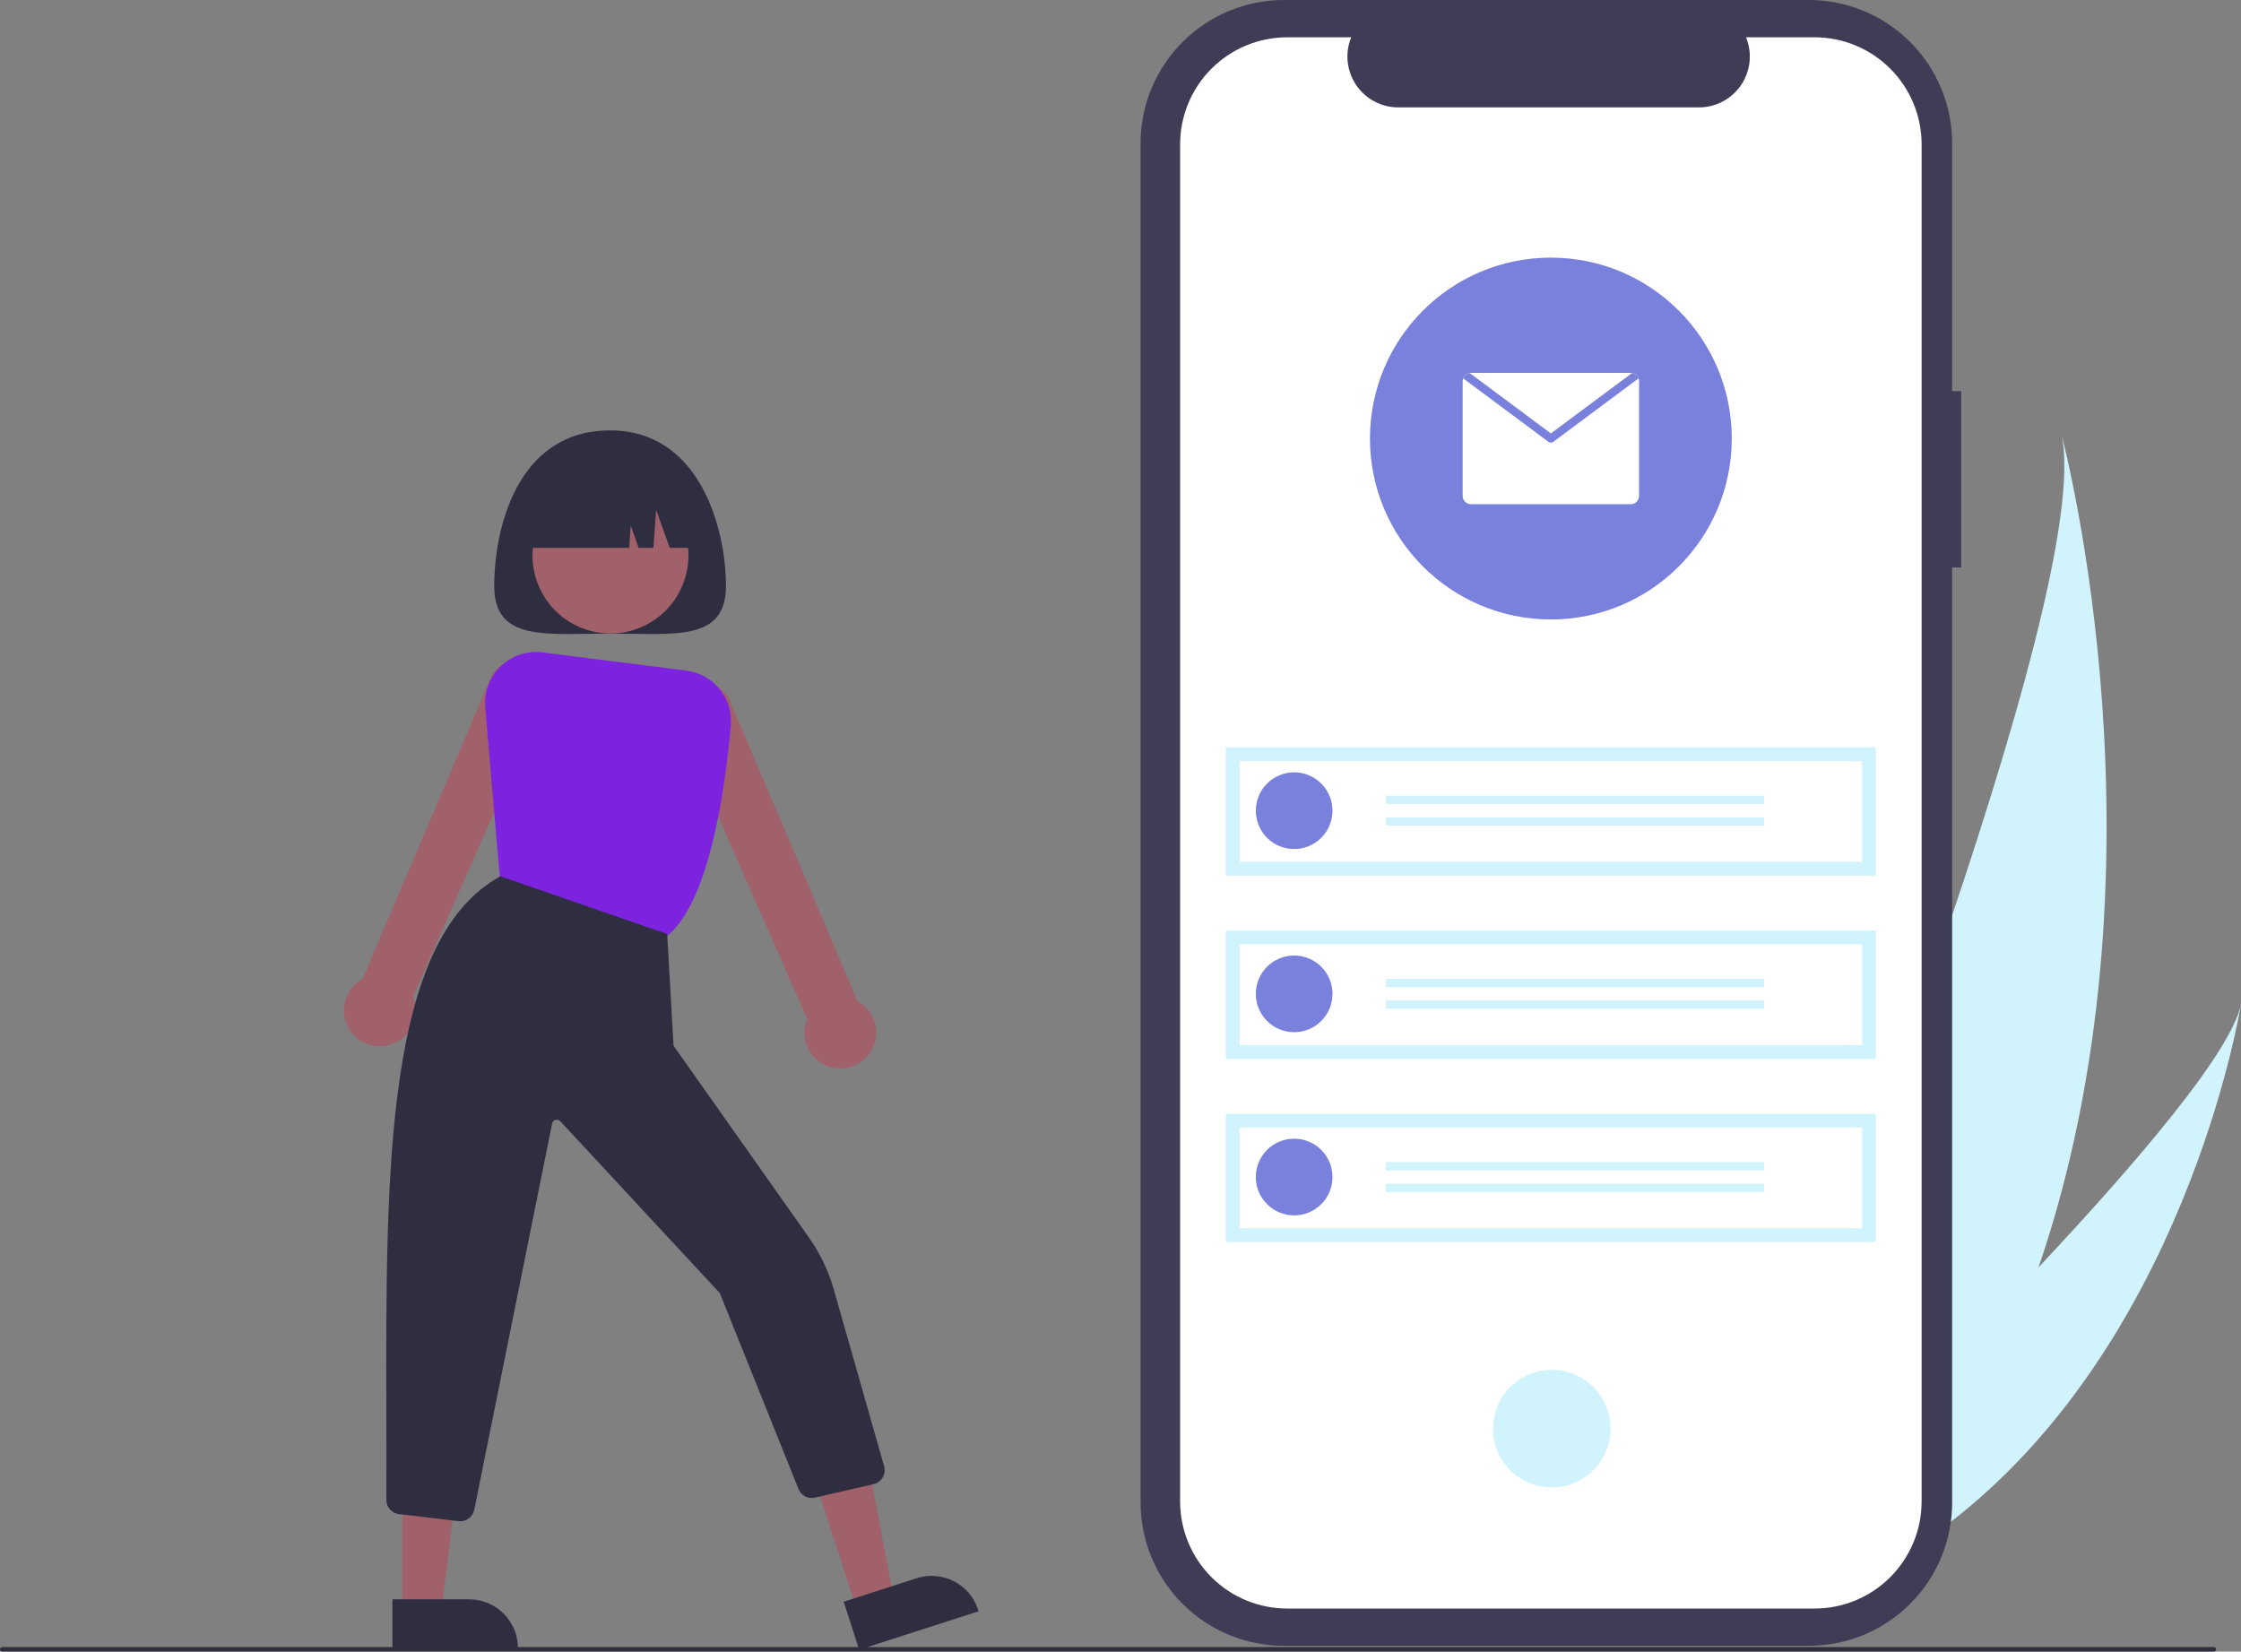 <svg width="886" height="653" viewBox="0 0 886 653" fill="none" xmlns="http://www.w3.org/2000/svg">
<rect x="0" y="0" width="886" height="653" fill="#808080" stroke="none"/>
<g clip-path="url(#clip0_887_4179)">
<path d="M805.984 501.033C794.482 534.756 778.515 568.078 756.718 599.308C756.236 600.011 755.745 600.7 755.251 601.4L689.896 581.374C690.18 580.698 690.488 579.941 690.818 579.114C710.525 530.349 829.072 233.122 815.009 171.771C816.34 176.806 859.824 343.394 805.984 501.033Z" fill="#D1F3FB"/>
<path d="M769.327 603.171C768.542 603.783 767.734 604.387 766.918 604.976L717.891 589.952C718.465 589.404 719.134 588.757 719.904 588.027C732.483 575.889 769.848 539.527 805.984 501.033C844.818 459.668 882.243 415.849 886 396.99C885.305 401.29 863.32 532.129 769.327 603.171Z" fill="#D1F3FB"/>
<path d="M775.377 154.635H771.801V56.688C771.801 41.653 765.829 27.234 755.199 16.603C744.569 5.972 730.151 0 715.118 0H507.619C492.585 0 478.168 5.972 467.538 16.603C456.908 27.234 450.936 41.653 450.936 56.688V594.035C450.936 609.069 456.908 623.488 467.538 634.119C478.168 644.75 492.585 650.722 507.619 650.722H715.117C730.15 650.722 744.568 644.75 755.198 634.119C765.828 623.488 771.8 609.069 771.8 594.035V224.355H775.376L775.377 154.635Z" fill="#3F3D56"/>
<path d="M717.404 14.747H690.319C691.565 17.801 692.041 21.115 691.705 24.397C691.368 27.678 690.23 30.827 688.391 33.565C686.551 36.303 684.066 38.546 681.155 40.097C678.244 41.648 674.996 42.46 671.697 42.46H552.824C549.526 42.459 546.279 41.648 543.368 40.097C540.458 38.546 537.973 36.303 536.134 33.565C534.294 30.828 533.156 27.68 532.819 24.398C532.483 21.117 532.958 17.804 534.204 14.75H508.902C497.675 14.75 486.908 19.21 478.969 27.149C471.03 35.089 466.57 45.857 466.57 57.085V57.085V593.641C466.57 604.869 471.03 615.637 478.969 623.576C486.908 631.516 497.675 635.976 508.902 635.976H717.396C728.623 635.976 739.391 631.516 747.329 623.576C755.268 615.637 759.728 604.869 759.728 593.641V593.641V57.082C759.728 45.854 755.268 35.086 747.329 27.147C739.391 19.207 728.623 14.747 717.396 14.747V14.747L717.404 14.747Z" fill="white"/>
<path d="M636.458 568.581C638.514 555.908 629.908 543.967 617.236 541.91C604.564 539.854 592.624 548.461 590.567 561.134C588.511 573.807 597.117 585.748 609.789 587.805C622.462 589.861 634.402 581.255 636.458 568.581Z" fill="#D1F3FB"/>
<path d="M741.667 295.474H484.633V346.225H741.667V295.474Z" fill="#D1F3FB"/>
<path d="M490.113 340.746H736.189V300.957H490.113V340.746Z" fill="white"/>
<path d="M511.655 305.361C514.653 305.361 517.584 306.25 520.077 307.916C522.569 309.582 524.512 311.95 525.66 314.72C526.807 317.49 527.107 320.538 526.522 323.479C525.937 326.42 524.494 329.121 522.374 331.241C520.254 333.361 517.553 334.805 514.612 335.39C511.672 335.975 508.624 335.675 505.854 334.527C503.084 333.38 500.716 331.437 499.051 328.944C497.385 326.451 496.496 323.52 496.496 320.521C496.496 318.53 496.888 316.559 497.65 314.72C498.412 312.881 499.528 311.209 500.936 309.802C502.344 308.394 504.015 307.277 505.854 306.515C507.693 305.753 509.664 305.361 511.655 305.361Z" fill="#7A81DC"/>
<path d="M697.509 314.588H547.902V317.884H697.509V314.588Z" fill="#D1F3FB"/>
<path d="M697.509 323.156H547.902V326.452H697.509V323.156Z" fill="#D1F3FB"/>
<path d="M741.667 367.897H484.633V418.649H741.667V367.897Z" fill="#D1F3FB"/>
<path d="M490.113 413.17H736.189V373.381H490.113V413.17Z" fill="white"/>
<path d="M511.655 408.105C520.027 408.105 526.814 401.318 526.814 392.945C526.814 384.572 520.027 377.785 511.655 377.785C503.283 377.785 496.496 384.572 496.496 392.945C496.496 401.318 503.283 408.105 511.655 408.105Z" fill="#7A81DC"/>
<path d="M697.509 387.012H547.902V390.307H697.509V387.012Z" fill="#D1F3FB"/>
<path d="M697.509 395.58H547.902V398.876H697.509V395.58Z" fill="#D1F3FB"/>
<path d="M741.667 440.322H484.633V491.074H741.667V440.322Z" fill="#D1F3FB"/>
<path d="M490.113 485.594H736.189V445.806H490.113V485.594Z" fill="white"/>
<path d="M511.655 480.53C520.027 480.53 526.814 473.742 526.814 465.37C526.814 456.997 520.027 450.21 511.655 450.21C503.283 450.21 496.496 456.997 496.496 465.37C496.496 473.742 503.283 480.53 511.655 480.53Z" fill="#7A81DC"/>
<path d="M697.509 459.437H547.902V462.732H697.509V459.437Z" fill="#D1F3FB"/>
<path d="M697.509 468.005H547.902V471.301H697.509V468.005Z" fill="#D1F3FB"/>
<path d="M613.15 244.918C652.651 244.918 684.674 212.893 684.674 173.388C684.674 133.883 652.651 101.857 613.15 101.857C573.648 101.857 541.625 133.883 541.625 173.388C541.625 212.893 573.648 244.918 613.15 244.918Z" fill="#7A81DC"/>
<path d="M648.018 150.68V196.094C648.018 196.52 647.934 196.942 647.771 197.335C647.608 197.729 647.369 198.086 647.068 198.388C646.767 198.689 646.409 198.928 646.016 199.091C645.622 199.254 645.2 199.338 644.774 199.337H581.525C581.099 199.338 580.677 199.254 580.283 199.091C579.89 198.928 579.532 198.689 579.231 198.388C578.93 198.086 578.691 197.729 578.528 197.335C578.365 196.942 578.281 196.52 578.281 196.094V150.68C578.279 150.309 578.345 149.941 578.476 149.594C578.67 149.039 579.012 148.549 579.465 148.176C579.919 147.803 580.465 147.561 581.046 147.477C581.205 147.451 581.365 147.438 581.525 147.437H644.774C644.934 147.438 645.094 147.451 645.252 147.477C645.834 147.561 646.381 147.803 646.834 148.176C647.287 148.549 647.629 149.039 647.823 149.594C647.954 149.941 648.02 150.309 648.018 150.68V150.68Z" fill="white"/>
<path d="M647.823 149.594L614.115 174.685C613.837 174.895 613.498 175.009 613.15 175.009C612.802 175.009 612.463 174.895 612.185 174.685L578.477 149.594C578.67 149.04 579.013 148.55 579.466 148.176C579.919 147.803 580.466 147.561 581.047 147.478L613.15 171.368L645.253 147.478C645.834 147.561 646.381 147.803 646.834 148.176C647.287 148.549 647.63 149.04 647.823 149.594V149.594Z" fill="#7A81DC"/>
<path d="M195.398 231.671C195.398 253.853 215.907 250.498 241.206 250.498C266.505 250.498 287.014 253.853 287.014 231.671C287.014 209.49 276.996 170.171 241.206 170.171C204.184 170.171 195.398 209.49 195.398 231.671Z" fill="#2F2E41"/>
<path d="M338.844 636.865L353.489 632.144L342.251 573.409L320.637 580.377L338.844 636.865Z" fill="#A0616A"/>
<path d="M333.568 633.288L362.408 623.991L362.409 623.991C364.823 623.213 367.366 622.918 369.893 623.123C372.421 623.328 374.883 624.028 377.14 625.185C379.397 626.342 381.404 627.932 383.046 629.864C384.688 631.796 385.934 634.033 386.712 636.447L386.904 637.044L339.685 652.266L333.568 633.288Z" fill="#2F2E41"/>
<path d="M159.087 637.35L174.473 637.349L181.793 577.998L159.084 577.999L159.087 637.35Z" fill="#A0616A"/>
<path d="M155.162 632.326L185.463 632.325H185.464C188 632.325 190.511 632.825 192.854 633.795C195.197 634.765 197.325 636.188 199.118 637.981C200.912 639.774 202.334 641.903 203.304 644.246C204.275 646.589 204.774 649.1 204.774 651.636V652.264L155.163 652.266L155.162 632.326Z" fill="#2F2E41"/>
<path d="M139.223 408.515C138.006 407.04 137.1 405.334 136.559 403.499C136.017 401.665 135.853 399.74 136.074 397.841C136.295 395.941 136.898 394.106 137.847 392.445C138.795 390.785 140.069 389.333 141.593 388.177C142.152 387.756 142.742 387.379 143.359 387.049L193.548 269C194.037 267.582 194.803 266.274 195.801 265.153C196.799 264.032 198.009 263.12 199.362 262.47C200.714 261.819 202.182 261.443 203.68 261.363C205.179 261.283 206.679 261.5 208.093 262.003C209.507 262.506 210.807 263.284 211.918 264.292C213.03 265.301 213.931 266.519 214.569 267.878C215.207 269.236 215.57 270.707 215.636 272.207C215.702 273.706 215.471 275.204 214.955 276.613L163.271 394.066C164.569 397.206 164.698 400.707 163.633 403.934C162.568 407.16 160.38 409.897 157.468 411.647C154.556 413.397 151.113 414.043 147.764 413.468C144.416 412.893 141.385 411.136 139.223 408.515Z" fill="#A0616A"/>
<path d="M324.811 420.358C321.926 418.603 319.767 415.87 318.727 412.657C317.686 409.445 317.833 405.965 319.141 402.851L267.442 285.359C266.932 283.951 266.706 282.456 266.776 280.961C266.846 279.465 267.211 277.998 267.85 276.644C268.489 275.29 269.389 274.075 270.499 273.07C271.609 272.065 272.907 271.289 274.317 270.788C275.728 270.286 277.224 270.068 278.719 270.146C280.214 270.225 281.679 270.598 283.03 271.245C284.38 271.891 285.59 272.798 286.588 273.914C287.587 275.03 288.355 276.332 288.849 277.745L339.054 395.834C339.67 396.165 340.261 396.542 340.82 396.962C342.343 398.118 343.618 399.57 344.566 401.23C345.514 402.891 346.117 404.726 346.339 406.626C346.56 408.525 346.395 410.45 345.854 412.284C345.313 414.119 344.406 415.825 343.189 417.3C341.854 418.916 340.178 420.217 338.28 421.109C336.383 422.001 334.311 422.461 332.215 422.458C329.6 422.462 327.035 421.734 324.811 420.358V420.358Z" fill="#A0616A"/>
<path d="M256.145 246.684C271.082 238.518 276.572 219.787 268.406 204.848C260.241 189.91 241.512 184.419 226.574 192.586C211.637 200.752 206.147 219.482 214.313 234.421C222.478 249.36 241.207 254.85 256.145 246.684Z" fill="#A0616A"/>
<path d="M197.948 350.758L191.834 279.738C191.576 276.732 191.992 273.707 193.054 270.884C194.116 268.061 195.796 265.511 197.971 263.422C200.145 261.332 202.76 259.755 205.623 258.807C208.487 257.859 211.525 257.564 214.518 257.942L271.323 265.133C276.525 265.78 281.272 268.427 284.556 272.513C287.841 276.6 289.406 281.804 288.92 287.024C286.664 312.401 280.37 356.952 263.559 370.227L263.302 370.429L197.948 350.758Z" fill="#7D23E0"/>
<path d="M181.36 601.436L157.793 598.643C156.404 598.497 155.118 597.84 154.186 596.798C153.254 595.757 152.744 594.406 152.753 593.008C152.805 581.667 152.776 570.051 152.748 558.819C152.507 462.579 152.28 371.677 197.604 346.593L197.849 346.458L263.771 369.278L266.295 413.447L319.811 489.268C324.237 495.533 327.569 502.502 329.666 509.881L349.55 579.734C349.759 580.471 349.817 581.242 349.719 582.001C349.622 582.761 349.37 583.493 348.981 584.152C348.592 584.812 348.073 585.385 347.455 585.837C346.837 586.29 346.134 586.612 345.388 586.784L322.21 592.133C320.874 592.44 319.472 592.251 318.265 591.602C317.058 590.953 316.128 589.887 315.648 588.603L284.592 511.275L221.486 443.272C221.248 443.025 220.946 442.847 220.614 442.759C220.283 442.671 219.933 442.675 219.604 442.771C219.274 442.867 218.977 443.052 218.745 443.305C218.513 443.558 218.354 443.869 218.286 444.206L187.505 596.938C187.23 598.321 186.446 599.55 185.308 600.383C184.17 601.216 182.762 601.592 181.36 601.436Z" fill="#2F2E41"/>
<path d="M276.973 216.61H264.781L259.403 201.549L258.327 216.61H252.5L249.363 207.825L248.735 216.61H205.438C205.437 212.325 206.282 208.081 207.921 204.122C209.561 200.163 211.965 196.566 214.995 193.535C218.025 190.505 221.622 188.102 225.581 186.462C229.54 184.822 233.783 183.978 238.068 183.978H244.343C248.628 183.978 252.871 184.822 256.83 186.462C260.789 188.102 264.386 190.505 267.416 193.535C270.446 196.566 272.849 200.163 274.489 204.122C276.129 208.081 276.973 212.325 276.973 216.61V216.61Z" fill="#2F2E41"/>
<path d="M875.282 653H0.894C0.657 653 0.43 652.906 0.262 652.738C0.094 652.571 0 652.343 0 652.106C0 651.869 0.094 651.641 0.262 651.474C0.43 651.306 0.657 651.212 0.894 651.212H875.282C875.519 651.212 875.746 651.306 875.914 651.474C876.082 651.641 876.176 651.869 876.176 652.106C876.176 652.343 876.082 652.571 875.914 652.738C875.746 652.906 875.519 653 875.282 653Z" fill="#2F2E41"/>
</g>
<defs>
<clipPath id="clip0_887_4179">
<rect width="886" height="653" fill="white"/>
</clipPath>
</defs>
</svg>
